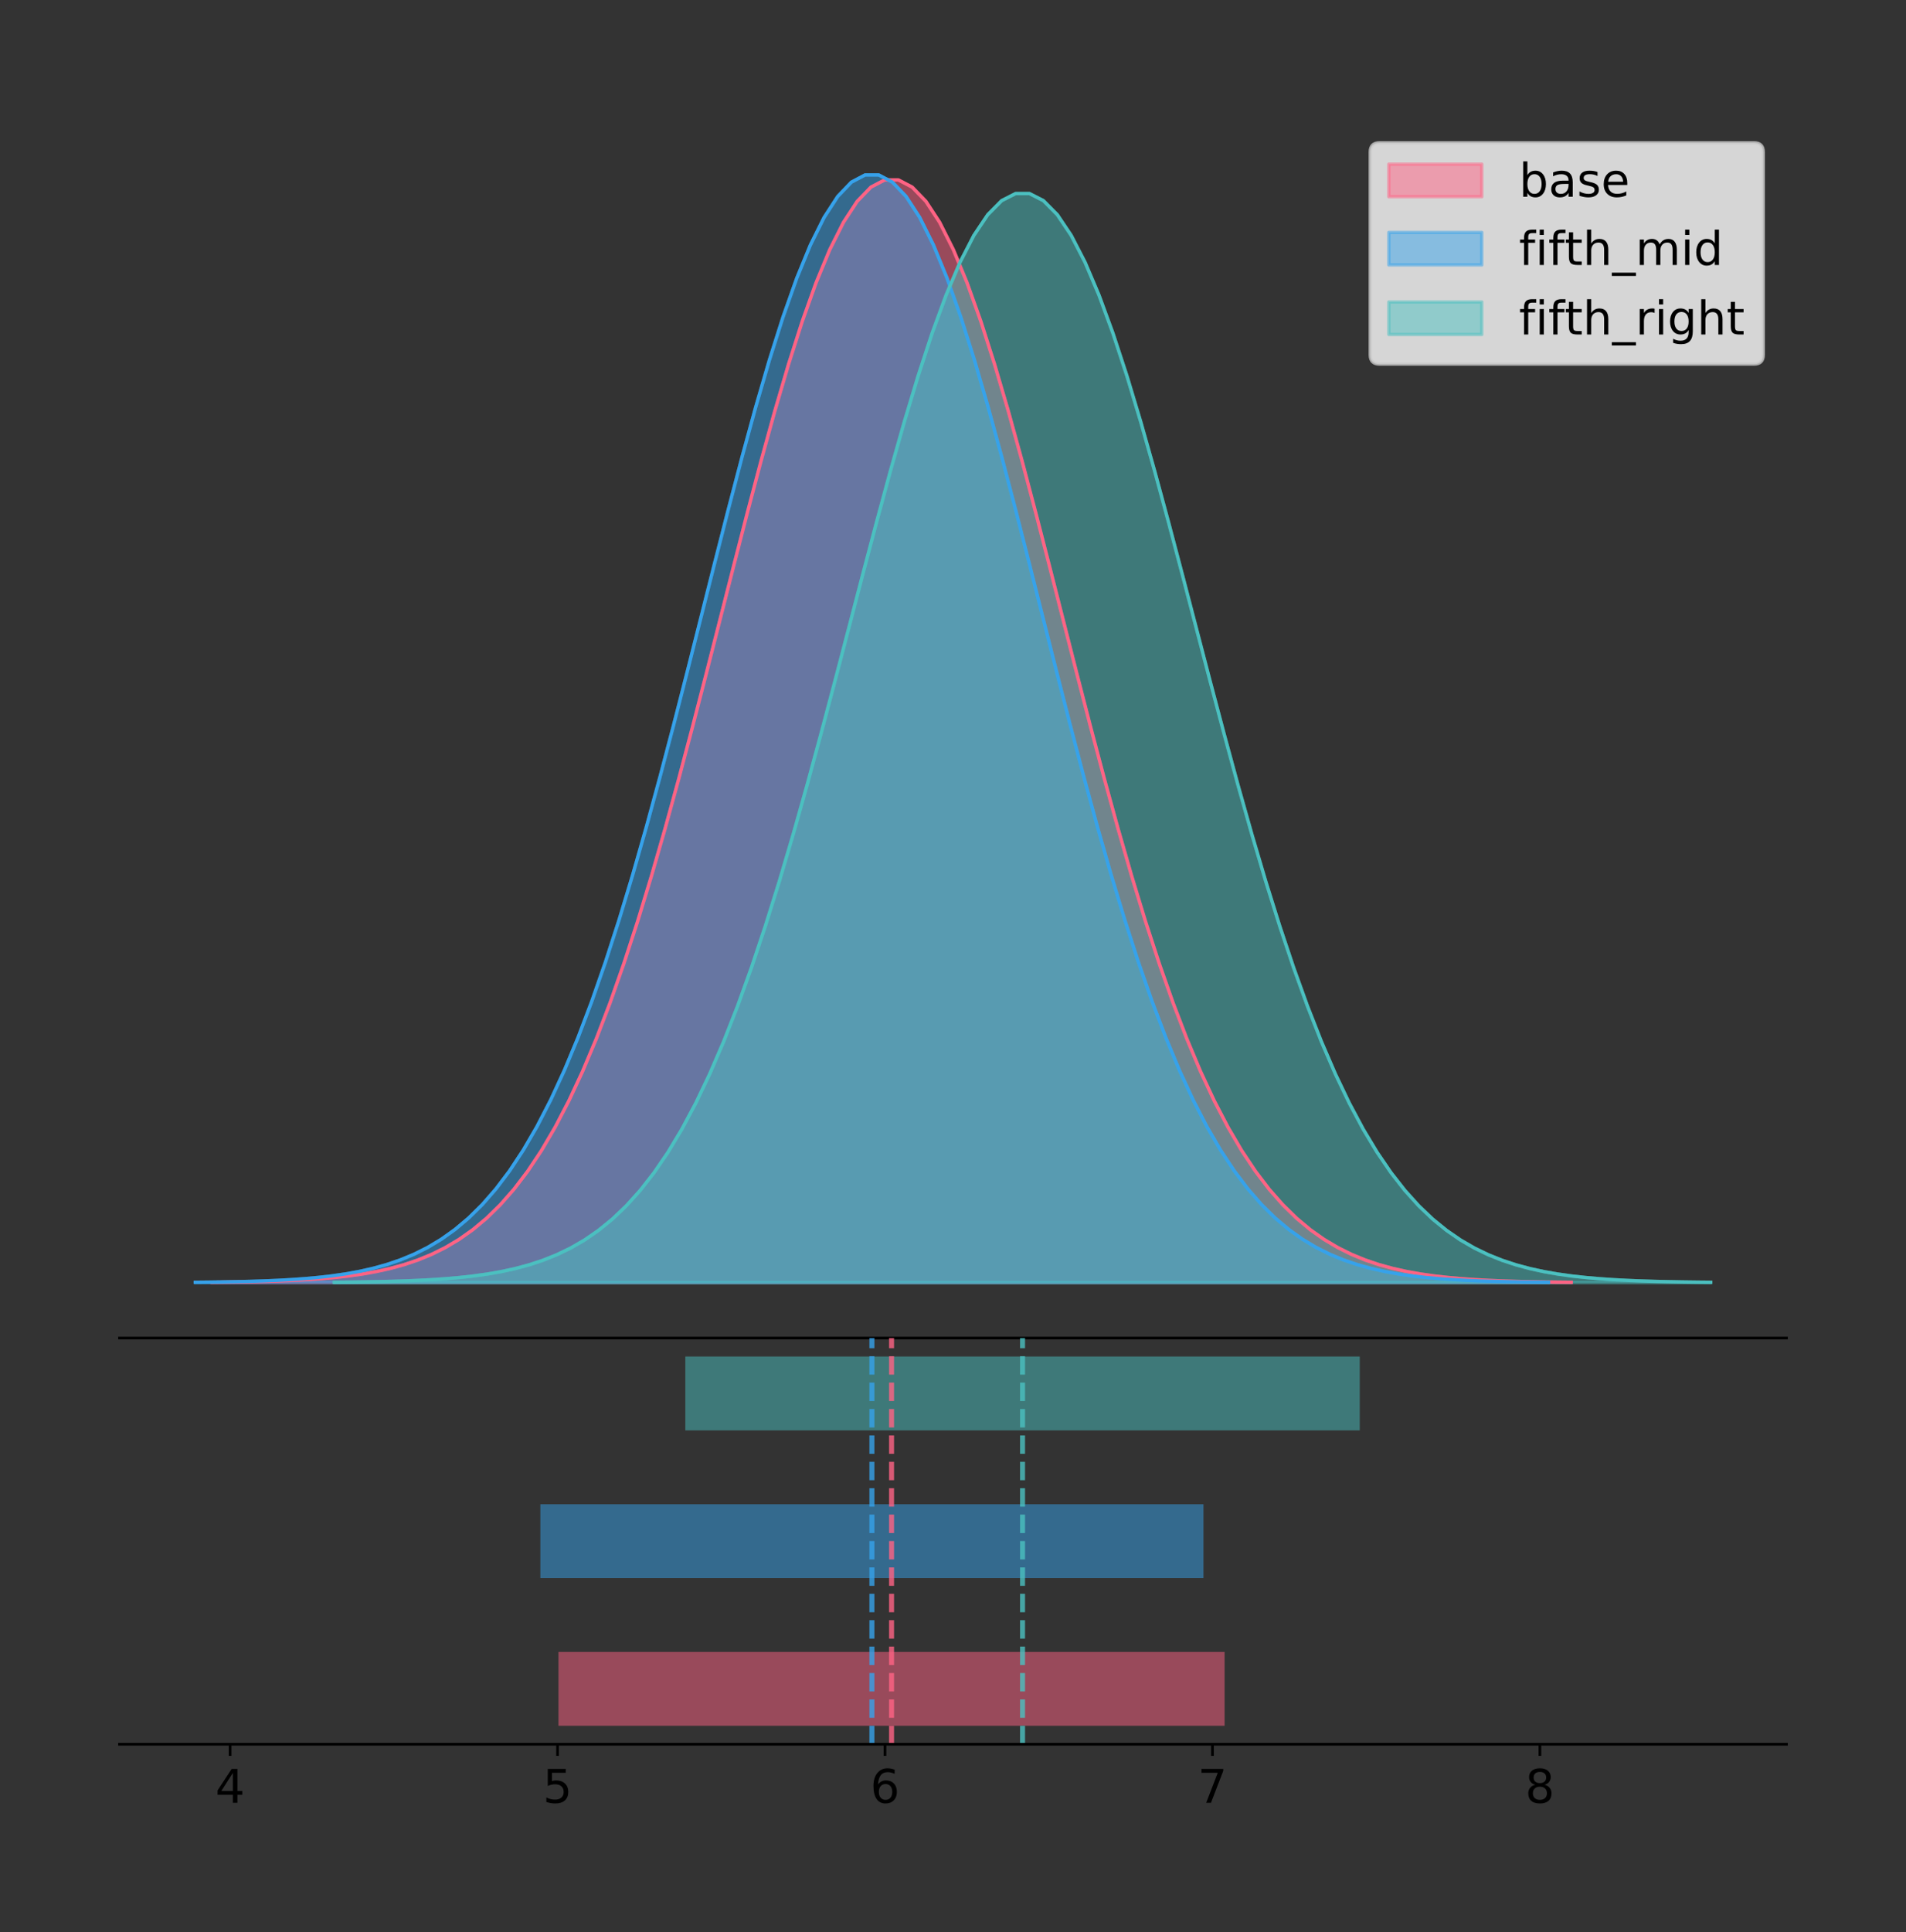 <?xml version="1.0" encoding="utf-8" standalone="no"?>
<!DOCTYPE svg PUBLIC "-//W3C//DTD SVG 1.1//EN"
  "http://www.w3.org/Graphics/SVG/1.1/DTD/svg11.dtd">
<!-- Created with matplotlib (https://matplotlib.org/) -->
<svg height="581.789pt" version="1.1" viewBox="0 0 574.2 581.789" width="574.2pt" xmlns="http://www.w3.org/2000/svg" xmlns:xlink="http://www.w3.org/1999/xlink">
 <rect x="0" y="0" width="574.2" height="581.789" fill="#333333" stroke="none"/>
 <defs>
  <style type="text/css">
*{stroke-linecap:butt;stroke-linejoin:round;}
  </style>
 </defs>
 <g id="figure_1">
  <g id="patch_1">
   <path d="M 0 581.789 
L 574.2 581.789 
L 574.2 0 
L 0 0 
z
" style="fill:none;"/>
  </g>
  <g id="axes_1">
   <g id="patch_2">
    <path d="M 36 402.93 
L 538.2 402.93 
L 538.2 36 
L 36 36 
z
" style="fill:none;"/>
   </g>
   <g id="PolyCollection_1">
    <defs>
     <path d="M 63.824 -195.538 
L 63.824 -195.649 
L 67.961 -195.692 
L 72.097 -195.748 
L 76.234 -195.824 
L 80.37 -195.924 
L 84.507 -196.055 
L 88.644 -196.227 
L 92.78 -196.451 
L 96.917 -196.739 
L 101.054 -197.108 
L 105.19 -197.576 
L 109.327 -198.167 
L 113.464 -198.908 
L 117.6 -199.829 
L 121.737 -200.966 
L 125.874 -202.359 
L 130.01 -204.055 
L 134.147 -206.103 
L 138.283 -208.558 
L 142.42 -211.479 
L 146.557 -214.929 
L 150.693 -218.972 
L 154.83 -223.673 
L 158.967 -229.098 
L 163.103 -235.308 
L 167.24 -242.36 
L 171.377 -250.305 
L 175.513 -259.18 
L 179.65 -269.012 
L 183.787 -279.811 
L 187.923 -291.568 
L 192.06 -304.253 
L 196.197 -317.812 
L 200.333 -332.168 
L 204.47 -347.215 
L 208.606 -362.824 
L 212.743 -378.838 
L 216.88 -395.077 
L 221.016 -411.342 
L 225.153 -427.413 
L 229.29 -443.06 
L 233.426 -458.043 
L 237.563 -472.12 
L 241.7 -485.056 
L 245.836 -496.625 
L 249.973 -506.617 
L 254.11 -514.85 
L 258.246 -521.166 
L 262.383 -525.447 
L 266.519 -527.608 
L 270.656 -527.608 
L 274.793 -525.447 
L 278.929 -521.166 
L 283.066 -514.85 
L 287.203 -506.617 
L 291.339 -496.625 
L 295.476 -485.056 
L 299.613 -472.12 
L 303.749 -458.043 
L 307.886 -443.06 
L 312.023 -427.413 
L 316.159 -411.342 
L 320.296 -395.077 
L 324.432 -378.838 
L 328.569 -362.824 
L 332.706 -347.215 
L 336.842 -332.168 
L 340.979 -317.812 
L 345.116 -304.253 
L 349.252 -291.568 
L 353.389 -279.811 
L 357.526 -269.012 
L 361.662 -259.18 
L 365.799 -250.305 
L 369.936 -242.36 
L 374.072 -235.308 
L 378.209 -229.098 
L 382.345 -223.673 
L 386.482 -218.972 
L 390.619 -214.929 
L 394.755 -211.479 
L 398.892 -208.558 
L 403.029 -206.103 
L 407.165 -204.055 
L 411.302 -202.359 
L 415.439 -200.966 
L 419.575 -199.829 
L 423.712 -198.908 
L 427.849 -198.167 
L 431.985 -197.576 
L 436.122 -197.108 
L 440.259 -196.739 
L 444.395 -196.451 
L 448.532 -196.227 
L 452.668 -196.055 
L 456.805 -195.924 
L 460.942 -195.824 
L 465.078 -195.748 
L 469.215 -195.692 
L 473.352 -195.649 
L 473.352 -195.538 
L 473.352 -195.538 
L 469.215 -195.538 
L 465.078 -195.538 
L 460.942 -195.538 
L 456.805 -195.538 
L 452.668 -195.538 
L 448.532 -195.538 
L 444.395 -195.538 
L 440.259 -195.538 
L 436.122 -195.538 
L 431.985 -195.538 
L 427.849 -195.538 
L 423.712 -195.538 
L 419.575 -195.538 
L 415.439 -195.538 
L 411.302 -195.538 
L 407.165 -195.538 
L 403.029 -195.538 
L 398.892 -195.538 
L 394.755 -195.538 
L 390.619 -195.538 
L 386.482 -195.538 
L 382.345 -195.538 
L 378.209 -195.538 
L 374.072 -195.538 
L 369.936 -195.538 
L 365.799 -195.538 
L 361.662 -195.538 
L 357.526 -195.538 
L 353.389 -195.538 
L 349.252 -195.538 
L 345.116 -195.538 
L 340.979 -195.538 
L 336.842 -195.538 
L 332.706 -195.538 
L 328.569 -195.538 
L 324.432 -195.538 
L 320.296 -195.538 
L 316.159 -195.538 
L 312.023 -195.538 
L 307.886 -195.538 
L 303.749 -195.538 
L 299.613 -195.538 
L 295.476 -195.538 
L 291.339 -195.538 
L 287.203 -195.538 
L 283.066 -195.538 
L 278.929 -195.538 
L 274.793 -195.538 
L 270.656 -195.538 
L 266.519 -195.538 
L 262.383 -195.538 
L 258.246 -195.538 
L 254.11 -195.538 
L 249.973 -195.538 
L 245.836 -195.538 
L 241.7 -195.538 
L 237.563 -195.538 
L 233.426 -195.538 
L 229.29 -195.538 
L 225.153 -195.538 
L 221.016 -195.538 
L 216.88 -195.538 
L 212.743 -195.538 
L 208.606 -195.538 
L 204.47 -195.538 
L 200.333 -195.538 
L 196.197 -195.538 
L 192.06 -195.538 
L 187.923 -195.538 
L 183.787 -195.538 
L 179.65 -195.538 
L 175.513 -195.538 
L 171.377 -195.538 
L 167.24 -195.538 
L 163.103 -195.538 
L 158.967 -195.538 
L 154.83 -195.538 
L 150.693 -195.538 
L 146.557 -195.538 
L 142.42 -195.538 
L 138.283 -195.538 
L 134.147 -195.538 
L 130.01 -195.538 
L 125.874 -195.538 
L 121.737 -195.538 
L 117.6 -195.538 
L 113.464 -195.538 
L 109.327 -195.538 
L 105.19 -195.538 
L 101.054 -195.538 
L 96.917 -195.538 
L 92.78 -195.538 
L 88.644 -195.538 
L 84.507 -195.538 
L 80.37 -195.538 
L 76.234 -195.538 
L 72.097 -195.538 
L 67.961 -195.538 
L 63.824 -195.538 
z
" id="m934f47c2ab" style="stroke:#ff6384;stroke-opacity:0.5;"/>
    </defs>
    <g clip-path="url(#p891aefabd3)">
     <use style="fill:#ff6384;fill-opacity:0.5;stroke:#ff6384;stroke-opacity:0.5;" x="0" xlink:href="#m934f47c2ab" y="581.789"/>
    </g>
   </g>
   <g id="PolyCollection_2">
    <defs>
     <path d="M 58.827 -195.538 
L 58.827 -195.65 
L 62.945 -195.692 
L 67.063 -195.749 
L 71.181 -195.825 
L 75.299 -195.925 
L 79.417 -196.058 
L 83.535 -196.23 
L 87.653 -196.455 
L 91.771 -196.744 
L 95.889 -197.115 
L 100.007 -197.585 
L 104.125 -198.179 
L 108.243 -198.923 
L 112.361 -199.848 
L 116.479 -200.99 
L 120.597 -202.39 
L 124.715 -204.093 
L 128.833 -206.151 
L 132.952 -208.617 
L 137.07 -211.552 
L 141.188 -215.017 
L 145.306 -219.078 
L 149.424 -223.801 
L 153.542 -229.25 
L 157.66 -235.488 
L 161.778 -242.572 
L 165.896 -250.552 
L 170.014 -259.468 
L 174.132 -269.344 
L 178.25 -280.192 
L 182.368 -292.002 
L 186.486 -304.744 
L 190.604 -318.365 
L 194.722 -332.786 
L 198.84 -347.901 
L 202.958 -363.58 
L 207.076 -379.667 
L 211.194 -395.98 
L 215.312 -412.318 
L 219.43 -428.462 
L 223.548 -444.18 
L 227.666 -459.23 
L 231.784 -473.372 
L 235.902 -486.366 
L 240.02 -497.987 
L 244.138 -508.025 
L 248.256 -516.294 
L 252.374 -522.64 
L 256.492 -526.94 
L 260.61 -529.111 
L 264.728 -529.111 
L 268.846 -526.94 
L 272.964 -522.64 
L 277.082 -516.294 
L 281.2 -508.025 
L 285.318 -497.987 
L 289.436 -486.366 
L 293.554 -473.372 
L 297.672 -459.23 
L 301.79 -444.18 
L 305.908 -428.462 
L 310.026 -412.318 
L 314.144 -395.98 
L 318.262 -379.667 
L 322.38 -363.58 
L 326.498 -347.901 
L 330.616 -332.786 
L 334.734 -318.365 
L 338.852 -304.744 
L 342.97 -292.002 
L 347.088 -280.192 
L 351.206 -269.344 
L 355.324 -259.468 
L 359.442 -250.552 
L 363.56 -242.572 
L 367.678 -235.488 
L 371.796 -229.25 
L 375.914 -223.801 
L 380.032 -219.078 
L 384.15 -215.017 
L 388.268 -211.552 
L 392.386 -208.617 
L 396.504 -206.151 
L 400.622 -204.093 
L 404.74 -202.39 
L 408.858 -200.99 
L 412.976 -199.848 
L 417.094 -198.923 
L 421.212 -198.179 
L 425.33 -197.585 
L 429.448 -197.115 
L 433.566 -196.744 
L 437.684 -196.455 
L 441.802 -196.23 
L 445.92 -196.058 
L 450.039 -195.925 
L 454.157 -195.825 
L 458.275 -195.749 
L 462.393 -195.692 
L 466.511 -195.65 
L 466.511 -195.538 
L 466.511 -195.538 
L 462.393 -195.538 
L 458.275 -195.538 
L 454.157 -195.538 
L 450.039 -195.538 
L 445.92 -195.538 
L 441.802 -195.538 
L 437.684 -195.538 
L 433.566 -195.538 
L 429.448 -195.538 
L 425.33 -195.538 
L 421.212 -195.538 
L 417.094 -195.538 
L 412.976 -195.538 
L 408.858 -195.538 
L 404.74 -195.538 
L 400.622 -195.538 
L 396.504 -195.538 
L 392.386 -195.538 
L 388.268 -195.538 
L 384.15 -195.538 
L 380.032 -195.538 
L 375.914 -195.538 
L 371.796 -195.538 
L 367.678 -195.538 
L 363.56 -195.538 
L 359.442 -195.538 
L 355.324 -195.538 
L 351.206 -195.538 
L 347.088 -195.538 
L 342.97 -195.538 
L 338.852 -195.538 
L 334.734 -195.538 
L 330.616 -195.538 
L 326.498 -195.538 
L 322.38 -195.538 
L 318.262 -195.538 
L 314.144 -195.538 
L 310.026 -195.538 
L 305.908 -195.538 
L 301.79 -195.538 
L 297.672 -195.538 
L 293.554 -195.538 
L 289.436 -195.538 
L 285.318 -195.538 
L 281.2 -195.538 
L 277.082 -195.538 
L 272.964 -195.538 
L 268.846 -195.538 
L 264.728 -195.538 
L 260.61 -195.538 
L 256.492 -195.538 
L 252.374 -195.538 
L 248.256 -195.538 
L 244.138 -195.538 
L 240.02 -195.538 
L 235.902 -195.538 
L 231.784 -195.538 
L 227.666 -195.538 
L 223.548 -195.538 
L 219.43 -195.538 
L 215.312 -195.538 
L 211.194 -195.538 
L 207.076 -195.538 
L 202.958 -195.538 
L 198.84 -195.538 
L 194.722 -195.538 
L 190.604 -195.538 
L 186.486 -195.538 
L 182.368 -195.538 
L 178.25 -195.538 
L 174.132 -195.538 
L 170.014 -195.538 
L 165.896 -195.538 
L 161.778 -195.538 
L 157.66 -195.538 
L 153.542 -195.538 
L 149.424 -195.538 
L 145.306 -195.538 
L 141.188 -195.538 
L 137.07 -195.538 
L 132.952 -195.538 
L 128.833 -195.538 
L 124.715 -195.538 
L 120.597 -195.538 
L 116.479 -195.538 
L 112.361 -195.538 
L 108.243 -195.538 
L 104.125 -195.538 
L 100.007 -195.538 
L 95.889 -195.538 
L 91.771 -195.538 
L 87.653 -195.538 
L 83.535 -195.538 
L 79.417 -195.538 
L 75.299 -195.538 
L 71.181 -195.538 
L 67.063 -195.538 
L 62.945 -195.538 
L 58.827 -195.538 
z
" id="m91e4b22d21" style="stroke:#36a2eb;stroke-opacity:0.5;"/>
    </defs>
    <g clip-path="url(#p891aefabd3)">
     <use style="fill:#36a2eb;fill-opacity:0.5;stroke:#36a2eb;stroke-opacity:0.5;" x="0" xlink:href="#m91e4b22d21" y="581.789"/>
    </g>
   </g>
   <g id="PolyCollection_3">
    <defs>
     <path d="M 100.721 -195.538 
L 100.721 -195.648 
L 104.909 -195.69 
L 109.098 -195.745 
L 113.286 -195.82 
L 117.475 -195.919 
L 121.663 -196.049 
L 125.851 -196.219 
L 130.04 -196.44 
L 134.228 -196.724 
L 138.417 -197.088 
L 142.605 -197.551 
L 146.793 -198.135 
L 150.982 -198.866 
L 155.17 -199.775 
L 159.359 -200.898 
L 163.547 -202.275 
L 167.735 -203.95 
L 171.924 -205.972 
L 176.112 -208.397 
L 180.301 -211.282 
L 184.489 -214.69 
L 188.677 -218.682 
L 192.866 -223.326 
L 197.054 -228.683 
L 201.243 -234.817 
L 205.431 -241.782 
L 209.619 -249.628 
L 213.808 -258.393 
L 217.996 -268.104 
L 222.185 -278.769 
L 226.373 -290.381 
L 230.561 -302.909 
L 234.75 -316.301 
L 238.938 -330.479 
L 243.127 -345.341 
L 247.315 -360.756 
L 251.503 -376.572 
L 255.692 -392.612 
L 259.88 -408.675 
L 264.069 -424.548 
L 268.257 -440.001 
L 272.445 -454.799 
L 276.634 -468.702 
L 280.822 -481.478 
L 285.011 -492.904 
L 289.199 -502.773 
L 293.387 -510.904 
L 297.576 -517.143 
L 301.764 -521.37 
L 305.953 -523.505 
L 310.141 -523.505 
L 314.329 -521.37 
L 318.518 -517.143 
L 322.706 -510.904 
L 326.895 -502.773 
L 331.083 -492.904 
L 335.271 -481.478 
L 339.46 -468.702 
L 343.648 -454.799 
L 347.837 -440.001 
L 352.025 -424.548 
L 356.213 -408.675 
L 360.402 -392.612 
L 364.59 -376.572 
L 368.779 -360.756 
L 372.967 -345.341 
L 377.155 -330.479 
L 381.344 -316.301 
L 385.532 -302.909 
L 389.721 -290.381 
L 393.909 -278.769 
L 398.097 -268.104 
L 402.286 -258.393 
L 406.474 -249.628 
L 410.663 -241.782 
L 414.851 -234.817 
L 419.039 -228.683 
L 423.228 -223.326 
L 427.416 -218.682 
L 431.605 -214.69 
L 435.793 -211.282 
L 439.981 -208.397 
L 444.17 -205.972 
L 448.358 -203.95 
L 452.547 -202.275 
L 456.735 -200.898 
L 460.924 -199.775 
L 465.112 -198.866 
L 469.3 -198.135 
L 473.489 -197.551 
L 477.677 -197.088 
L 481.866 -196.724 
L 486.054 -196.44 
L 490.242 -196.219 
L 494.431 -196.049 
L 498.619 -195.919 
L 502.808 -195.82 
L 506.996 -195.745 
L 511.184 -195.69 
L 515.373 -195.648 
L 515.373 -195.538 
L 515.373 -195.538 
L 511.184 -195.538 
L 506.996 -195.538 
L 502.808 -195.538 
L 498.619 -195.538 
L 494.431 -195.538 
L 490.242 -195.538 
L 486.054 -195.538 
L 481.866 -195.538 
L 477.677 -195.538 
L 473.489 -195.538 
L 469.3 -195.538 
L 465.112 -195.538 
L 460.924 -195.538 
L 456.735 -195.538 
L 452.547 -195.538 
L 448.358 -195.538 
L 444.17 -195.538 
L 439.981 -195.538 
L 435.793 -195.538 
L 431.605 -195.538 
L 427.416 -195.538 
L 423.228 -195.538 
L 419.039 -195.538 
L 414.851 -195.538 
L 410.663 -195.538 
L 406.474 -195.538 
L 402.286 -195.538 
L 398.097 -195.538 
L 393.909 -195.538 
L 389.721 -195.538 
L 385.532 -195.538 
L 381.344 -195.538 
L 377.155 -195.538 
L 372.967 -195.538 
L 368.779 -195.538 
L 364.59 -195.538 
L 360.402 -195.538 
L 356.213 -195.538 
L 352.025 -195.538 
L 347.837 -195.538 
L 343.648 -195.538 
L 339.46 -195.538 
L 335.271 -195.538 
L 331.083 -195.538 
L 326.895 -195.538 
L 322.706 -195.538 
L 318.518 -195.538 
L 314.329 -195.538 
L 310.141 -195.538 
L 305.953 -195.538 
L 301.764 -195.538 
L 297.576 -195.538 
L 293.387 -195.538 
L 289.199 -195.538 
L 285.011 -195.538 
L 280.822 -195.538 
L 276.634 -195.538 
L 272.445 -195.538 
L 268.257 -195.538 
L 264.069 -195.538 
L 259.88 -195.538 
L 255.692 -195.538 
L 251.503 -195.538 
L 247.315 -195.538 
L 243.127 -195.538 
L 238.938 -195.538 
L 234.75 -195.538 
L 230.561 -195.538 
L 226.373 -195.538 
L 222.185 -195.538 
L 217.996 -195.538 
L 213.808 -195.538 
L 209.619 -195.538 
L 205.431 -195.538 
L 201.243 -195.538 
L 197.054 -195.538 
L 192.866 -195.538 
L 188.677 -195.538 
L 184.489 -195.538 
L 180.301 -195.538 
L 176.112 -195.538 
L 171.924 -195.538 
L 167.735 -195.538 
L 163.547 -195.538 
L 159.359 -195.538 
L 155.17 -195.538 
L 150.982 -195.538 
L 146.793 -195.538 
L 142.605 -195.538 
L 138.417 -195.538 
L 134.228 -195.538 
L 130.04 -195.538 
L 125.851 -195.538 
L 121.663 -195.538 
L 117.475 -195.538 
L 113.286 -195.538 
L 109.098 -195.538 
L 104.909 -195.538 
L 100.721 -195.538 
z
" id="m52dcbf4f92" style="stroke:#4bc0c0;stroke-opacity:0.5;"/>
    </defs>
    <g clip-path="url(#p891aefabd3)">
     <use style="fill:#4bc0c0;fill-opacity:0.5;stroke:#4bc0c0;stroke-opacity:0.5;" x="0" xlink:href="#m52dcbf4f92" y="581.789"/>
    </g>
   </g>
   <g id="line2d_1">
    <path clip-path="url(#p891aefabd3)" d="M 63.824 386.14 
L 67.961 386.098 
L 72.097 386.041 
L 76.234 385.966 
L 80.37 385.866 
L 84.507 385.734 
L 88.644 385.562 
L 92.78 385.339 
L 96.917 385.05 
L 101.054 384.682 
L 105.19 384.213 
L 109.327 383.622 
L 113.464 382.882 
L 117.6 381.961 
L 121.737 380.824 
L 125.874 379.43 
L 130.01 377.735 
L 134.147 375.686 
L 138.283 373.231 
L 142.42 370.31 
L 146.557 366.86 
L 150.693 362.817 
L 154.83 358.116 
L 158.967 352.691 
L 163.103 346.481 
L 167.24 339.429 
L 171.377 331.485 
L 175.513 322.61 
L 179.65 312.778 
L 183.787 301.979 
L 187.923 290.222 
L 192.06 277.537 
L 196.197 263.977 
L 200.333 249.622 
L 204.47 234.574 
L 208.606 218.966 
L 212.743 202.952 
L 216.88 186.712 
L 221.016 170.447 
L 225.153 154.376 
L 229.29 138.729 
L 233.426 123.747 
L 237.563 109.669 
L 241.7 96.733 
L 245.836 85.165 
L 249.973 75.172 
L 254.11 66.94 
L 258.246 60.623 
L 262.383 56.342 
L 266.519 54.181 
L 270.656 54.181 
L 274.793 56.342 
L 278.929 60.623 
L 283.066 66.94 
L 287.203 75.172 
L 291.339 85.165 
L 295.476 96.733 
L 299.613 109.669 
L 303.749 123.747 
L 307.886 138.729 
L 312.023 154.376 
L 316.159 170.447 
L 320.296 186.712 
L 324.432 202.952 
L 328.569 218.966 
L 332.706 234.574 
L 336.842 249.622 
L 340.979 263.977 
L 345.116 277.537 
L 349.252 290.222 
L 353.389 301.979 
L 357.526 312.778 
L 361.662 322.61 
L 365.799 331.485 
L 369.936 339.429 
L 374.072 346.481 
L 378.209 352.691 
L 382.345 358.116 
L 386.482 362.817 
L 390.619 366.86 
L 394.755 370.31 
L 398.892 373.231 
L 403.029 375.686 
L 407.165 377.735 
L 411.302 379.43 
L 415.439 380.824 
L 419.575 381.961 
L 423.712 382.882 
L 427.849 383.622 
L 431.985 384.213 
L 436.122 384.682 
L 440.259 385.05 
L 444.395 385.339 
L 448.532 385.562 
L 452.668 385.734 
L 456.805 385.866 
L 460.942 385.966 
L 465.078 386.041 
L 469.215 386.098 
L 473.352 386.14 
" style="fill:none;stroke:#ff6384;stroke-linecap:square;"/>
   </g>
   <g id="line2d_2">
    <path clip-path="url(#p891aefabd3)" d="M 58.827 386.139 
L 62.945 386.097 
L 67.063 386.04 
L 71.181 385.965 
L 75.299 385.864 
L 79.417 385.732 
L 83.535 385.559 
L 87.653 385.334 
L 91.771 385.045 
L 95.889 384.675 
L 100.007 384.204 
L 104.125 383.61 
L 108.243 382.867 
L 112.361 381.941 
L 116.479 380.799 
L 120.597 379.399 
L 124.715 377.696 
L 128.833 375.639 
L 132.952 373.172 
L 137.07 370.238 
L 141.188 366.772 
L 145.306 362.711 
L 149.424 357.989 
L 153.542 352.539 
L 157.66 346.301 
L 161.778 339.217 
L 165.896 331.237 
L 170.014 322.322 
L 174.132 312.445 
L 178.25 301.597 
L 182.368 289.787 
L 186.486 277.045 
L 190.604 263.424 
L 194.722 249.004 
L 198.84 233.888 
L 202.958 218.209 
L 207.076 202.123 
L 211.194 185.809 
L 215.312 169.471 
L 219.43 153.327 
L 223.548 137.61 
L 227.666 122.559 
L 231.784 108.418 
L 235.902 95.423 
L 240.02 83.803 
L 244.138 73.765 
L 248.256 65.495 
L 252.374 59.15 
L 256.492 54.85 
L 260.61 52.679 
L 264.728 52.679 
L 268.846 54.85 
L 272.964 59.15 
L 277.082 65.495 
L 281.2 73.765 
L 285.318 83.803 
L 289.436 95.423 
L 293.554 108.418 
L 297.672 122.559 
L 301.79 137.61 
L 305.908 153.327 
L 310.026 169.471 
L 314.144 185.809 
L 318.262 202.123 
L 322.38 218.209 
L 326.498 233.888 
L 330.616 249.004 
L 334.734 263.424 
L 338.852 277.045 
L 342.97 289.787 
L 347.088 301.597 
L 351.206 312.445 
L 355.324 322.322 
L 359.442 331.237 
L 363.56 339.217 
L 367.678 346.301 
L 371.796 352.539 
L 375.914 357.989 
L 380.032 362.711 
L 384.15 366.772 
L 388.268 370.238 
L 392.386 373.172 
L 396.504 375.639 
L 400.622 377.696 
L 404.74 379.399 
L 408.858 380.799 
L 412.976 381.941 
L 417.094 382.867 
L 421.212 383.61 
L 425.33 384.204 
L 429.448 384.675 
L 433.566 385.045 
L 437.684 385.334 
L 441.802 385.559 
L 445.92 385.732 
L 450.039 385.864 
L 454.157 385.965 
L 458.275 386.04 
L 462.393 386.097 
L 466.511 386.139 
" style="fill:none;stroke:#36a2eb;stroke-linecap:square;"/>
   </g>
   <g id="line2d_3">
    <path clip-path="url(#p891aefabd3)" d="M 100.721 386.141 
L 104.909 386.1 
L 109.098 386.044 
L 113.286 385.969 
L 117.475 385.871 
L 121.663 385.741 
L 125.851 385.571 
L 130.04 385.35 
L 134.228 385.065 
L 138.417 384.701 
L 142.605 384.239 
L 146.793 383.655 
L 150.982 382.923 
L 155.17 382.014 
L 159.359 380.891 
L 163.547 379.514 
L 167.735 377.84 
L 171.924 375.817 
L 176.112 373.392 
L 180.301 370.507 
L 184.489 367.1 
L 188.677 363.107 
L 192.866 358.464 
L 197.054 353.106 
L 201.243 346.973 
L 205.431 340.008 
L 209.619 332.161 
L 213.808 323.396 
L 217.996 313.685 
L 222.185 303.02 
L 226.373 291.408 
L 230.561 278.88 
L 234.75 265.488 
L 238.938 251.31 
L 243.127 236.449 
L 247.315 221.033 
L 251.503 205.217 
L 255.692 189.178 
L 259.88 173.114 
L 264.069 157.241 
L 268.257 141.788 
L 272.445 126.991 
L 276.634 113.087 
L 280.822 100.311 
L 285.011 88.885 
L 289.199 79.016 
L 293.387 70.886 
L 297.576 64.647 
L 301.764 60.419 
L 305.953 58.285 
L 310.141 58.285 
L 314.329 60.419 
L 318.518 64.647 
L 322.706 70.886 
L 326.895 79.016 
L 331.083 88.885 
L 335.271 100.311 
L 339.46 113.087 
L 343.648 126.991 
L 347.837 141.788 
L 352.025 157.241 
L 356.213 173.114 
L 360.402 189.178 
L 364.59 205.217 
L 368.779 221.033 
L 372.967 236.449 
L 377.155 251.31 
L 381.344 265.488 
L 385.532 278.88 
L 389.721 291.408 
L 393.909 303.02 
L 398.097 313.685 
L 402.286 323.396 
L 406.474 332.161 
L 410.663 340.008 
L 414.851 346.973 
L 419.039 353.106 
L 423.228 358.464 
L 427.416 363.107 
L 431.605 367.1 
L 435.793 370.507 
L 439.981 373.392 
L 444.17 375.817 
L 448.358 377.84 
L 452.547 379.514 
L 456.735 380.891 
L 460.924 382.014 
L 465.112 382.923 
L 469.3 383.655 
L 473.489 384.239 
L 477.677 384.701 
L 481.866 385.065 
L 486.054 385.35 
L 490.242 385.571 
L 494.431 385.741 
L 498.619 385.871 
L 502.808 385.969 
L 506.996 386.044 
L 511.184 386.1 
L 515.373 386.141 
" style="fill:none;stroke:#4bc0c0;stroke-linecap:square;"/>
   </g>
   <g id="patch_3">
    <path d="M 36 402.93 
L 538.2 402.93 
" style="fill:none;stroke:#000000;stroke-linecap:square;stroke-linejoin:miter;stroke-width:0.8;"/>
   </g>
   <g id="legend_1">
    <g id="patch_4">
     <path d="M 415.602 109.627 
L 528.4 109.627 
Q 531.2 109.627 531.2 106.827 
L 531.2 45.8 
Q 531.2 43 528.4 43 
L 415.602 43 
Q 412.802 43 412.802 45.8 
L 412.802 106.827 
Q 412.802 109.627 415.602 109.627 
z
" style="fill:#ffffff;opacity:0.8;stroke:#cccccc;stroke-linejoin:miter;"/>
    </g>
    <g id="patch_5">
     <path d="M 418.402 59.238 
L 446.402 59.238 
L 446.402 49.438 
L 418.402 49.438 
z
" style="fill:#ff6384;opacity:0.5;stroke:#ff6384;stroke-linejoin:miter;"/>
    </g>
    <g id="text_1">
     <!-- base -->
     <defs>
      <path d="M 48.688 27.297 
Q 48.688 37.203 44.609 42.844 
Q 40.531 48.484 33.406 48.484 
Q 26.266 48.484 22.188 42.844 
Q 18.109 37.203 18.109 27.297 
Q 18.109 17.391 22.188 11.75 
Q 26.266 6.109 33.406 6.109 
Q 40.531 6.109 44.609 11.75 
Q 48.688 17.391 48.688 27.297 
z
M 18.109 46.391 
Q 20.953 51.266 25.266 53.625 
Q 29.594 56 35.594 56 
Q 45.562 56 51.781 48.094 
Q 58.016 40.188 58.016 27.297 
Q 58.016 14.406 51.781 6.484 
Q 45.562 -1.422 35.594 -1.422 
Q 29.594 -1.422 25.266 0.953 
Q 20.953 3.328 18.109 8.203 
L 18.109 0 
L 9.078 0 
L 9.078 75.984 
L 18.109 75.984 
z
" id="DejaVuSans-98"/>
      <path d="M 34.281 27.484 
Q 23.391 27.484 19.188 25 
Q 14.984 22.516 14.984 16.5 
Q 14.984 11.719 18.141 8.906 
Q 21.297 6.109 26.703 6.109 
Q 34.188 6.109 38.703 11.406 
Q 43.219 16.703 43.219 25.484 
L 43.219 27.484 
z
M 52.203 31.203 
L 52.203 0 
L 43.219 0 
L 43.219 8.297 
Q 40.141 3.328 35.547 0.953 
Q 30.953 -1.422 24.312 -1.422 
Q 15.922 -1.422 10.953 3.297 
Q 6 8.016 6 15.922 
Q 6 25.141 12.172 29.828 
Q 18.359 34.516 30.609 34.516 
L 43.219 34.516 
L 43.219 35.406 
Q 43.219 41.609 39.141 45 
Q 35.062 48.391 27.688 48.391 
Q 23 48.391 18.547 47.266 
Q 14.109 46.141 10.016 43.891 
L 10.016 52.203 
Q 14.938 54.109 19.578 55.047 
Q 24.219 56 28.609 56 
Q 40.484 56 46.344 49.844 
Q 52.203 43.703 52.203 31.203 
z
" id="DejaVuSans-97"/>
      <path d="M 44.281 53.078 
L 44.281 44.578 
Q 40.484 46.531 36.375 47.5 
Q 32.281 48.484 27.875 48.484 
Q 21.188 48.484 17.844 46.438 
Q 14.5 44.391 14.5 40.281 
Q 14.5 37.156 16.891 35.375 
Q 19.281 33.594 26.516 31.984 
L 29.594 31.297 
Q 39.156 29.25 43.188 25.516 
Q 47.219 21.781 47.219 15.094 
Q 47.219 7.469 41.188 3.016 
Q 35.156 -1.422 24.609 -1.422 
Q 20.219 -1.422 15.453 -0.562 
Q 10.688 0.297 5.422 2 
L 5.422 11.281 
Q 10.406 8.688 15.234 7.391 
Q 20.062 6.109 24.812 6.109 
Q 31.156 6.109 34.562 8.281 
Q 37.984 10.453 37.984 14.406 
Q 37.984 18.062 35.516 20.016 
Q 33.062 21.969 24.703 23.781 
L 21.578 24.516 
Q 13.234 26.266 9.516 29.906 
Q 5.812 33.547 5.812 39.891 
Q 5.812 47.609 11.281 51.797 
Q 16.75 56 26.812 56 
Q 31.781 56 36.172 55.266 
Q 40.578 54.547 44.281 53.078 
z
" id="DejaVuSans-115"/>
      <path d="M 56.203 29.594 
L 56.203 25.203 
L 14.891 25.203 
Q 15.484 15.922 20.484 11.062 
Q 25.484 6.203 34.422 6.203 
Q 39.594 6.203 44.453 7.469 
Q 49.312 8.734 54.109 11.281 
L 54.109 2.781 
Q 49.266 0.734 44.188 -0.344 
Q 39.109 -1.422 33.891 -1.422 
Q 20.797 -1.422 13.156 6.188 
Q 5.516 13.812 5.516 26.812 
Q 5.516 40.234 12.766 48.109 
Q 20.016 56 32.328 56 
Q 43.359 56 49.781 48.891 
Q 56.203 41.797 56.203 29.594 
z
M 47.219 32.234 
Q 47.125 39.594 43.094 43.984 
Q 39.062 48.391 32.422 48.391 
Q 24.906 48.391 20.391 44.141 
Q 15.875 39.891 15.188 32.172 
z
" id="DejaVuSans-101"/>
     </defs>
     <g transform="translate(457.602 59.238)scale(0.14 -0.14)">
      <use xlink:href="#DejaVuSans-98"/>
      <use x="63.477" xlink:href="#DejaVuSans-97"/>
      <use x="124.756" xlink:href="#DejaVuSans-115"/>
      <use x="176.855" xlink:href="#DejaVuSans-101"/>
     </g>
    </g>
    <g id="patch_6">
     <path d="M 418.402 79.787 
L 446.402 79.787 
L 446.402 69.987 
L 418.402 69.987 
z
" style="fill:#36a2eb;opacity:0.5;stroke:#36a2eb;stroke-linejoin:miter;"/>
    </g>
    <g id="text_2">
     <!-- fifth_mid -->
     <defs>
      <path d="M 37.109 75.984 
L 37.109 68.5 
L 28.516 68.5 
Q 23.688 68.5 21.797 66.547 
Q 19.922 64.594 19.922 59.516 
L 19.922 54.688 
L 34.719 54.688 
L 34.719 47.703 
L 19.922 47.703 
L 19.922 0 
L 10.891 0 
L 10.891 47.703 
L 2.297 47.703 
L 2.297 54.688 
L 10.891 54.688 
L 10.891 58.5 
Q 10.891 67.625 15.141 71.797 
Q 19.391 75.984 28.609 75.984 
z
" id="DejaVuSans-102"/>
      <path d="M 9.422 54.688 
L 18.406 54.688 
L 18.406 0 
L 9.422 0 
z
M 9.422 75.984 
L 18.406 75.984 
L 18.406 64.594 
L 9.422 64.594 
z
" id="DejaVuSans-105"/>
      <path d="M 18.312 70.219 
L 18.312 54.688 
L 36.812 54.688 
L 36.812 47.703 
L 18.312 47.703 
L 18.312 18.016 
Q 18.312 11.328 20.141 9.422 
Q 21.969 7.516 27.594 7.516 
L 36.812 7.516 
L 36.812 0 
L 27.594 0 
Q 17.188 0 13.234 3.875 
Q 9.281 7.766 9.281 18.016 
L 9.281 47.703 
L 2.688 47.703 
L 2.688 54.688 
L 9.281 54.688 
L 9.281 70.219 
z
" id="DejaVuSans-116"/>
      <path d="M 54.891 33.016 
L 54.891 0 
L 45.906 0 
L 45.906 32.719 
Q 45.906 40.484 42.875 44.328 
Q 39.844 48.188 33.797 48.188 
Q 26.516 48.188 22.312 43.547 
Q 18.109 38.922 18.109 30.906 
L 18.109 0 
L 9.078 0 
L 9.078 75.984 
L 18.109 75.984 
L 18.109 46.188 
Q 21.344 51.125 25.703 53.562 
Q 30.078 56 35.797 56 
Q 45.219 56 50.047 50.172 
Q 54.891 44.344 54.891 33.016 
z
" id="DejaVuSans-104"/>
      <path d="M 50.984 -16.609 
L 50.984 -23.578 
L -0.984 -23.578 
L -0.984 -16.609 
z
" id="DejaVuSans-95"/>
      <path d="M 52 44.188 
Q 55.375 50.25 60.062 53.125 
Q 64.75 56 71.094 56 
Q 79.641 56 84.281 50.016 
Q 88.922 44.047 88.922 33.016 
L 88.922 0 
L 79.891 0 
L 79.891 32.719 
Q 79.891 40.578 77.094 44.375 
Q 74.312 48.188 68.609 48.188 
Q 61.625 48.188 57.562 43.547 
Q 53.516 38.922 53.516 30.906 
L 53.516 0 
L 44.484 0 
L 44.484 32.719 
Q 44.484 40.625 41.703 44.406 
Q 38.922 48.188 33.109 48.188 
Q 26.219 48.188 22.156 43.531 
Q 18.109 38.875 18.109 30.906 
L 18.109 0 
L 9.078 0 
L 9.078 54.688 
L 18.109 54.688 
L 18.109 46.188 
Q 21.188 51.219 25.484 53.609 
Q 29.781 56 35.688 56 
Q 41.656 56 45.828 52.969 
Q 50 49.953 52 44.188 
z
" id="DejaVuSans-109"/>
      <path d="M 45.406 46.391 
L 45.406 75.984 
L 54.391 75.984 
L 54.391 0 
L 45.406 0 
L 45.406 8.203 
Q 42.578 3.328 38.25 0.953 
Q 33.938 -1.422 27.875 -1.422 
Q 17.969 -1.422 11.734 6.484 
Q 5.516 14.406 5.516 27.297 
Q 5.516 40.188 11.734 48.094 
Q 17.969 56 27.875 56 
Q 33.938 56 38.25 53.625 
Q 42.578 51.266 45.406 46.391 
z
M 14.797 27.297 
Q 14.797 17.391 18.875 11.75 
Q 22.953 6.109 30.078 6.109 
Q 37.203 6.109 41.297 11.75 
Q 45.406 17.391 45.406 27.297 
Q 45.406 37.203 41.297 42.844 
Q 37.203 48.484 30.078 48.484 
Q 22.953 48.484 18.875 42.844 
Q 14.797 37.203 14.797 27.297 
z
" id="DejaVuSans-100"/>
     </defs>
     <g transform="translate(457.602 79.787)scale(0.14 -0.14)">
      <use xlink:href="#DejaVuSans-102"/>
      <use x="35.205" xlink:href="#DejaVuSans-105"/>
      <use x="62.988" xlink:href="#DejaVuSans-102"/>
      <use x="98.178" xlink:href="#DejaVuSans-116"/>
      <use x="137.387" xlink:href="#DejaVuSans-104"/>
      <use x="200.766" xlink:href="#DejaVuSans-95"/>
      <use x="250.766" xlink:href="#DejaVuSans-109"/>
      <use x="348.178" xlink:href="#DejaVuSans-105"/>
      <use x="375.961" xlink:href="#DejaVuSans-100"/>
     </g>
    </g>
    <g id="patch_7">
     <path d="M 418.402 100.726 
L 446.402 100.726 
L 446.402 90.926 
L 418.402 90.926 
z
" style="fill:#4bc0c0;opacity:0.5;stroke:#4bc0c0;stroke-linejoin:miter;"/>
    </g>
    <g id="text_3">
     <!-- fifth_right -->
     <defs>
      <path d="M 41.109 46.297 
Q 39.594 47.172 37.812 47.578 
Q 36.031 48 33.891 48 
Q 26.266 48 22.188 43.047 
Q 18.109 38.094 18.109 28.812 
L 18.109 0 
L 9.078 0 
L 9.078 54.688 
L 18.109 54.688 
L 18.109 46.188 
Q 20.953 51.172 25.484 53.578 
Q 30.031 56 36.531 56 
Q 37.453 56 38.578 55.875 
Q 39.703 55.766 41.062 55.516 
z
" id="DejaVuSans-114"/>
      <path d="M 45.406 27.984 
Q 45.406 37.75 41.375 43.109 
Q 37.359 48.484 30.078 48.484 
Q 22.859 48.484 18.828 43.109 
Q 14.797 37.75 14.797 27.984 
Q 14.797 18.266 18.828 12.891 
Q 22.859 7.516 30.078 7.516 
Q 37.359 7.516 41.375 12.891 
Q 45.406 18.266 45.406 27.984 
z
M 54.391 6.781 
Q 54.391 -7.172 48.188 -13.984 
Q 42 -20.797 29.203 -20.797 
Q 24.469 -20.797 20.266 -20.094 
Q 16.062 -19.391 12.109 -17.922 
L 12.109 -9.188 
Q 16.062 -11.328 19.922 -12.344 
Q 23.781 -13.375 27.781 -13.375 
Q 36.625 -13.375 41.016 -8.766 
Q 45.406 -4.156 45.406 5.172 
L 45.406 9.625 
Q 42.625 4.781 38.281 2.391 
Q 33.938 0 27.875 0 
Q 17.828 0 11.672 7.656 
Q 5.516 15.328 5.516 27.984 
Q 5.516 40.672 11.672 48.328 
Q 17.828 56 27.875 56 
Q 33.938 56 38.281 53.609 
Q 42.625 51.219 45.406 46.391 
L 45.406 54.688 
L 54.391 54.688 
z
" id="DejaVuSans-103"/>
     </defs>
     <g transform="translate(457.602 100.726)scale(0.14 -0.14)">
      <use xlink:href="#DejaVuSans-102"/>
      <use x="35.205" xlink:href="#DejaVuSans-105"/>
      <use x="62.988" xlink:href="#DejaVuSans-102"/>
      <use x="98.178" xlink:href="#DejaVuSans-116"/>
      <use x="137.387" xlink:href="#DejaVuSans-104"/>
      <use x="200.766" xlink:href="#DejaVuSans-95"/>
      <use x="250.766" xlink:href="#DejaVuSans-114"/>
      <use x="291.879" xlink:href="#DejaVuSans-105"/>
      <use x="319.662" xlink:href="#DejaVuSans-103"/>
      <use x="383.139" xlink:href="#DejaVuSans-104"/>
      <use x="446.518" xlink:href="#DejaVuSans-116"/>
     </g>
    </g>
   </g>
  </g>
  <g id="axes_2">
   <g id="patch_8">
    <path d="M 36 525.24 
L 538.2 525.24 
L 538.2 402.93 
L 36 402.93 
z
" style="fill:none;"/>
   </g>
   <g id="patch_9">
    <path clip-path="url(#pd502519d50)" d="M 168.253 519.68 
L 368.922 519.68 
L 368.922 497.442 
L 168.253 497.442 
z
" style="fill:#ff6384;opacity:0.5;"/>
   </g>
   <g id="patch_10">
    <path clip-path="url(#pd502519d50)" d="M 162.787 475.204 
L 362.551 475.204 
L 362.551 452.966 
L 162.787 452.966 
z
" style="fill:#36a2eb;opacity:0.5;"/>
   </g>
   <g id="patch_11">
    <path clip-path="url(#pd502519d50)" d="M 206.457 430.728 
L 409.637 430.728 
L 409.637 408.49 
L 206.457 408.49 
z
" style="fill:#4bc0c0;opacity:0.5;"/>
   </g>
   <g id="matplotlib.axis_1">
    <g id="xtick_1">
     <g id="line2d_4">
      <defs>
       <path d="M 0 0 
L 0 3.5 
" id="md6fa80e98e" style="stroke:#000000;stroke-width:0.8;"/>
      </defs>
      <g>
       <use style="stroke:#000000;stroke-width:0.8;" x="69.319" xlink:href="#md6fa80e98e" y="525.24"/>
      </g>
     </g>
     <g id="text_4">
      <!-- 4 -->
      <defs>
       <path d="M 37.797 64.312 
L 12.891 25.391 
L 37.797 25.391 
z
M 35.203 72.906 
L 47.609 72.906 
L 47.609 25.391 
L 58.016 25.391 
L 58.016 17.188 
L 47.609 17.188 
L 47.609 0 
L 37.797 0 
L 37.797 17.188 
L 4.891 17.188 
L 4.891 26.703 
z
" id="DejaVuSans-52"/>
      </defs>
      <g transform="translate(64.866 542.878)scale(0.14 -0.14)">
       <use xlink:href="#DejaVuSans-52"/>
      </g>
     </g>
    </g>
    <g id="xtick_2">
     <g id="line2d_5">
      <g>
       <use style="stroke:#000000;stroke-width:0.8;" x="167.967" xlink:href="#md6fa80e98e" y="525.24"/>
      </g>
     </g>
     <g id="text_5">
      <!-- 5 -->
      <defs>
       <path d="M 10.797 72.906 
L 49.516 72.906 
L 49.516 64.594 
L 19.828 64.594 
L 19.828 46.734 
Q 21.969 47.469 24.109 47.828 
Q 26.266 48.188 28.422 48.188 
Q 40.625 48.188 47.75 41.5 
Q 54.891 34.812 54.891 23.391 
Q 54.891 11.625 47.562 5.094 
Q 40.234 -1.422 26.906 -1.422 
Q 22.312 -1.422 17.547 -0.641 
Q 12.797 0.141 7.719 1.703 
L 7.719 11.625 
Q 12.109 9.234 16.797 8.062 
Q 21.484 6.891 26.703 6.891 
Q 35.156 6.891 40.078 11.328 
Q 45.016 15.766 45.016 23.391 
Q 45.016 31 40.078 35.438 
Q 35.156 39.891 26.703 39.891 
Q 22.75 39.891 18.812 39.016 
Q 14.891 38.141 10.797 36.281 
z
" id="DejaVuSans-53"/>
      </defs>
      <g transform="translate(163.513 542.878)scale(0.14 -0.14)">
       <use xlink:href="#DejaVuSans-53"/>
      </g>
     </g>
    </g>
    <g id="xtick_3">
     <g id="line2d_6">
      <g>
       <use style="stroke:#000000;stroke-width:0.8;" x="266.615" xlink:href="#md6fa80e98e" y="525.24"/>
      </g>
     </g>
     <g id="text_6">
      <!-- 6 -->
      <defs>
       <path d="M 33.016 40.375 
Q 26.375 40.375 22.484 35.828 
Q 18.609 31.297 18.609 23.391 
Q 18.609 15.531 22.484 10.953 
Q 26.375 6.391 33.016 6.391 
Q 39.656 6.391 43.531 10.953 
Q 47.406 15.531 47.406 23.391 
Q 47.406 31.297 43.531 35.828 
Q 39.656 40.375 33.016 40.375 
z
M 52.594 71.297 
L 52.594 62.312 
Q 48.875 64.062 45.094 64.984 
Q 41.312 65.922 37.594 65.922 
Q 27.828 65.922 22.672 59.328 
Q 17.531 52.734 16.797 39.406 
Q 19.672 43.656 24.016 45.922 
Q 28.375 48.188 33.594 48.188 
Q 44.578 48.188 50.953 41.516 
Q 57.328 34.859 57.328 23.391 
Q 57.328 12.156 50.688 5.359 
Q 44.047 -1.422 33.016 -1.422 
Q 20.359 -1.422 13.672 8.266 
Q 6.984 17.969 6.984 36.375 
Q 6.984 53.656 15.188 63.938 
Q 23.391 74.219 37.203 74.219 
Q 40.922 74.219 44.703 73.484 
Q 48.484 72.75 52.594 71.297 
z
" id="DejaVuSans-54"/>
      </defs>
      <g transform="translate(262.161 542.878)scale(0.14 -0.14)">
       <use xlink:href="#DejaVuSans-54"/>
      </g>
     </g>
    </g>
    <g id="xtick_4">
     <g id="line2d_7">
      <g>
       <use style="stroke:#000000;stroke-width:0.8;" x="365.263" xlink:href="#md6fa80e98e" y="525.24"/>
      </g>
     </g>
     <g id="text_7">
      <!-- 7 -->
      <defs>
       <path d="M 8.203 72.906 
L 55.078 72.906 
L 55.078 68.703 
L 28.609 0 
L 18.312 0 
L 43.219 64.594 
L 8.203 64.594 
z
" id="DejaVuSans-55"/>
      </defs>
      <g transform="translate(360.809 542.878)scale(0.14 -0.14)">
       <use xlink:href="#DejaVuSans-55"/>
      </g>
     </g>
    </g>
    <g id="xtick_5">
     <g id="line2d_8">
      <g>
       <use style="stroke:#000000;stroke-width:0.8;" x="463.91" xlink:href="#md6fa80e98e" y="525.24"/>
      </g>
     </g>
     <g id="text_8">
      <!-- 8 -->
      <defs>
       <path d="M 31.781 34.625 
Q 24.75 34.625 20.719 30.859 
Q 16.703 27.094 16.703 20.516 
Q 16.703 13.922 20.719 10.156 
Q 24.75 6.391 31.781 6.391 
Q 38.812 6.391 42.859 10.172 
Q 46.922 13.969 46.922 20.516 
Q 46.922 27.094 42.891 30.859 
Q 38.875 34.625 31.781 34.625 
z
M 21.922 38.812 
Q 15.578 40.375 12.031 44.719 
Q 8.5 49.078 8.5 55.328 
Q 8.5 64.062 14.719 69.141 
Q 20.953 74.219 31.781 74.219 
Q 42.672 74.219 48.875 69.141 
Q 55.078 64.062 55.078 55.328 
Q 55.078 49.078 51.531 44.719 
Q 48 40.375 41.703 38.812 
Q 48.828 37.156 52.797 32.312 
Q 56.781 27.484 56.781 20.516 
Q 56.781 9.906 50.312 4.234 
Q 43.844 -1.422 31.781 -1.422 
Q 19.734 -1.422 13.25 4.234 
Q 6.781 9.906 6.781 20.516 
Q 6.781 27.484 10.781 32.312 
Q 14.797 37.156 21.922 38.812 
z
M 18.312 54.391 
Q 18.312 48.734 21.844 45.562 
Q 25.391 42.391 31.781 42.391 
Q 38.141 42.391 41.719 45.562 
Q 45.312 48.734 45.312 54.391 
Q 45.312 60.062 41.719 63.234 
Q 38.141 66.406 31.781 66.406 
Q 25.391 66.406 21.844 63.234 
Q 18.312 60.062 18.312 54.391 
z
" id="DejaVuSans-56"/>
      </defs>
      <g transform="translate(459.456 542.878)scale(0.14 -0.14)">
       <use xlink:href="#DejaVuSans-56"/>
      </g>
     </g>
    </g>
   </g>
   <g id="line2d_9">
    <path clip-path="url(#pd502519d50)" d="M 268.588 525.24 
L 268.588 402.93 
" style="fill:none;stroke:#ff6384;stroke-dasharray:5.55,2.4;stroke-dashoffset:0;stroke-opacity:0.8;stroke-width:1.5;"/>
   </g>
   <g id="line2d_10">
    <path clip-path="url(#pd502519d50)" d="M 262.669 525.24 
L 262.669 402.93 
" style="fill:none;stroke:#36a2eb;stroke-dasharray:5.55,2.4;stroke-dashoffset:0;stroke-opacity:0.8;stroke-width:1.5;"/>
   </g>
   <g id="line2d_11">
    <path clip-path="url(#pd502519d50)" d="M 308.047 525.24 
L 308.047 402.93 
" style="fill:none;stroke:#4bc0c0;stroke-dasharray:5.55,2.4;stroke-dashoffset:0;stroke-opacity:0.8;stroke-width:1.5;"/>
   </g>
   <g id="patch_12">
    <path d="M 36 525.24 
L 538.2 525.24 
" style="fill:none;stroke:#000000;stroke-linecap:square;stroke-linejoin:miter;stroke-width:0.8;"/>
   </g>
  </g>
 </g>
 <defs>
  <clipPath id="p891aefabd3">
   <rect height="366.93" width="502.2" x="36" y="36"/>
  </clipPath>
  <clipPath id="pd502519d50">
   <rect height="122.31" width="502.2" x="36" y="402.93"/>
  </clipPath>
 </defs>
</svg>
